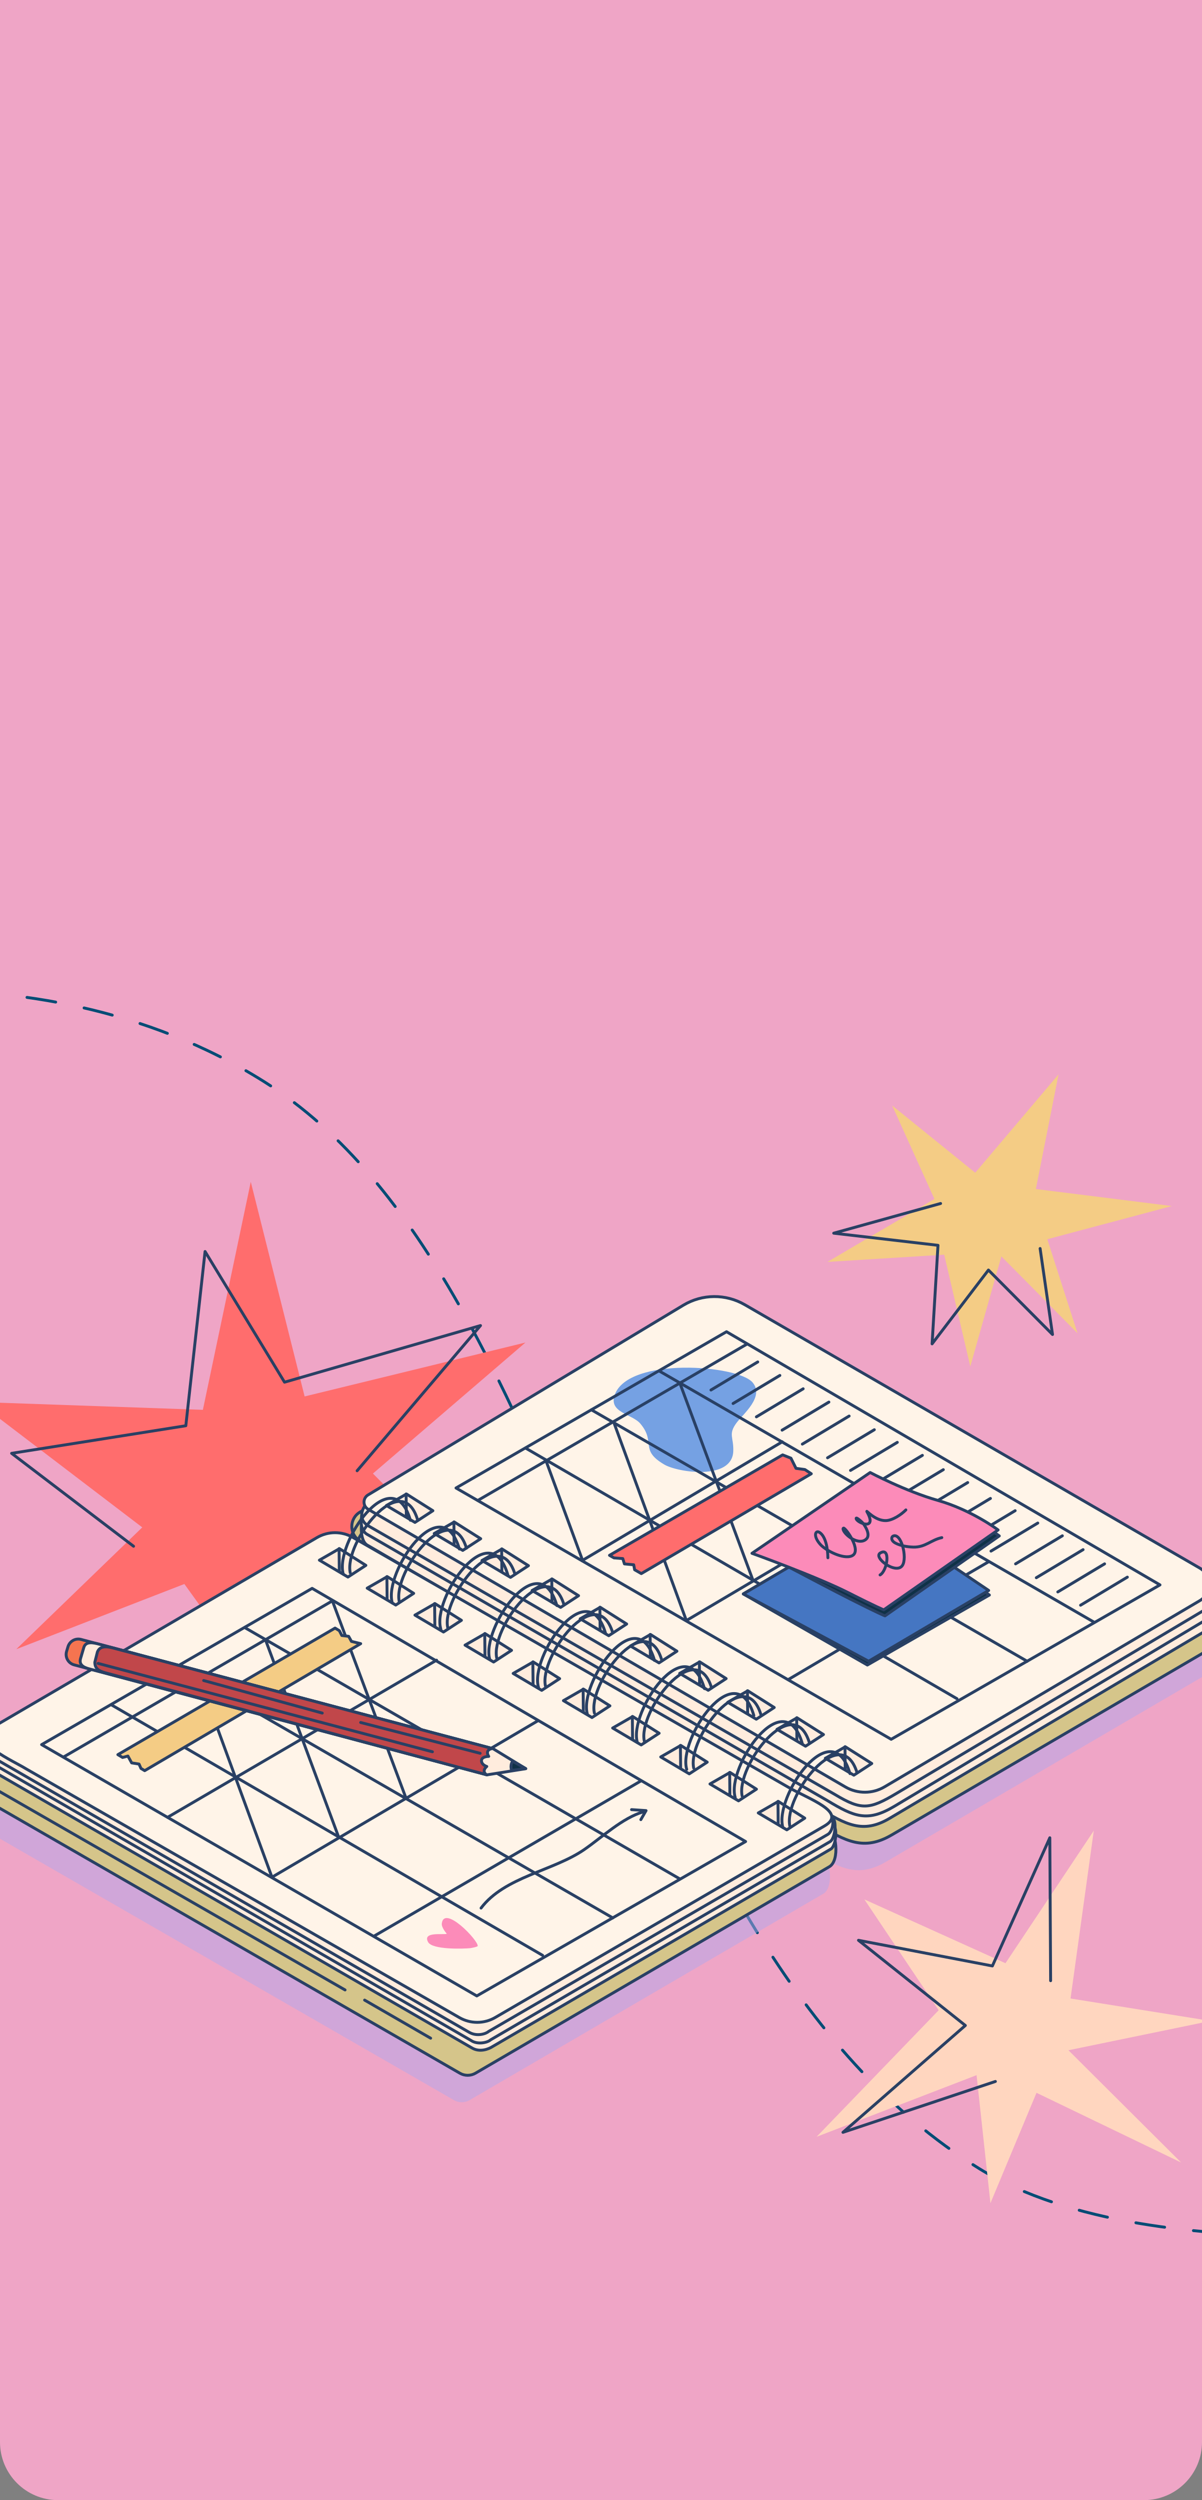 <svg width="414" height="861" viewBox="0 0 414 861" fill="none" xmlns="http://www.w3.org/2000/svg">
<rect x="0" y="0" width="414" height="861" fill="#808080" stroke="none"/>
<g clip-path="url(#clip0_1091_2388)">
<path d="M0 0H414V841C414 852.046 405.046 861 394 861H20C8.954 861 0 852.046 0 841V0Z" fill="#EFA5C6"/>
<path d="M-90 348.351C-90 348.351 8.776 320.742 91.021 372.537C201.034 441.82 209.487 667.924 337.31 746.853C398.733 784.78 522 764.677 522 764.677" stroke="#044C75" stroke-miterlimit="10" stroke-linecap="round" stroke-linejoin="round" stroke-dasharray="10 10"/>
<path d="M-7.648 482.813L49 526L5.613 567.952L63.5 545.5L109.284 609L110.131 529.372L183.264 562.755L128.447 507.466L180.98 462.345L104.923 480.909L86.374 407L69.878 485.52L-7.648 482.813Z" fill="#FF6D6D"/>
<path d="M364.591 370L335.892 403.865L307.286 380.724L321.838 412.905L285 434.577L325.206 432.091L334.194 470.585L344.897 432.68L371.131 459.154L360.716 426.764L403.616 415.345L356.777 409.479L364.591 370Z" fill="#F4CC85"/>
<path d="M323.966 414.461L287.157 424.688L323.069 428.866L321.035 462.798L340.441 437.379L362.514 459.577L358.241 429.965" stroke="#294064" stroke-miterlimit="10" stroke-linecap="round" stroke-linejoin="round"/>
<path d="M368.723 688.246L376.732 630.451L346.315 676.098L297.718 654.123L323.304 692.292L281.259 735.871L336.356 714.648L341.132 758.734L356.998 720.722L406.818 744.734L367.998 706.07L416.963 695.976L368.723 688.246Z" fill="#FFD6BF"/>
<path d="M123 506.5L165.5 456.5L98 476L70.631 431L64 491L4 500.5L46 532.5" stroke="#294064" stroke-miterlimit="10" stroke-linecap="round" stroke-linejoin="round"/>
<path d="M361.862 682.119L361.584 632.894L341.802 677.039L295.685 668.204L332.494 697.536L290.343 734.338L342.838 716.817" stroke="#294064" stroke-miterlimit="10" stroke-linecap="round" stroke-linejoin="round"/>
<g style="mix-blend-mode:multiply">
<path fill-rule="evenodd" clip-rule="evenodd" d="M244.778 458.781C246.574 457.74 248.79 457.739 250.586 458.78L426.106 560.466C429.948 562.692 429.958 568.236 426.124 570.477L305.112 641.189C297.299 645.776 291.736 644.342 284.809 640.603C286.436 644.441 286.316 650.59 283.621 652.136L161.738 723.248C160.079 724.215 158.03 724.222 156.367 723.264L-8.841 628.142C-12.442 626.063 -13.294 617.896 -9.663 615.871L117.448 551.695C119.087 550.782 121.084 550.792 122.713 551.724L261.819 626.591L121.872 539.91C118.153 537.607 118.232 532.171 122.015 529.977L244.778 458.781Z" fill="#B3A9EC" fill-opacity="0.5"/>
</g>
<path d="M119.486 542.413C121.125 541.499 123.122 541.51 124.751 542.441L284.677 628.514C288.27 630.568 289.249 640.794 285.659 642.853L163.776 713.966C162.118 714.933 160.068 714.939 158.405 713.981L-6.803 618.86C-10.404 616.78 -11.256 608.613 -7.625 606.589L119.486 542.413Z" fill="#D5C58A" stroke="#294064" stroke-miterlimit="10" stroke-linejoin="round"/>
<path d="M246.816 449.499C248.612 448.458 250.828 448.457 252.624 449.498L428.144 551.184C431.986 553.41 431.996 558.954 428.162 561.195L307.15 631.907C297.468 637.592 291.241 634.028 281.589 628.292L123.91 530.628C120.191 528.325 120.27 522.889 124.054 520.695L246.816 449.499Z" fill="#D5C58A" stroke="#294064" stroke-miterlimit="10" stroke-linejoin="round"/>
<path d="M248.805 449.403C250.56 448.43 252.699 448.458 254.429 449.475L421.825 547.945C425.544 550.133 425.554 555.508 421.843 557.71L306.411 626.197C297.171 631.706 291.229 628.252 282.018 622.694L126.422 532.064C122.826 529.802 124.556 518.36 128.218 516.204L248.805 449.403Z" fill="#FFECDD" stroke="#294064" stroke-miterlimit="10" stroke-linejoin="round"/>
<path d="M248.805 449.403C250.561 448.43 252.699 448.458 254.429 449.475L421.825 547.945C425.545 550.133 425.109 552.024 421.398 554.226L308.015 622.07C298.776 627.579 294.248 625.689 285.036 620.13L126.354 528.343C122.757 526.081 124.557 518.36 128.218 516.204L248.805 449.403Z" fill="#FFECDD" stroke="#294064" stroke-miterlimit="10" stroke-linejoin="round"/>
<path d="M248.807 449.403C250.56 448.431 252.697 448.458 254.426 449.474L418.668 545.919C422.387 548.107 422.511 549.894 418.8 552.096L308.834 617.576C299.594 623.086 296.822 623.571 287.61 618.013L126.637 525.341C123.04 523.079 124.556 518.361 128.218 516.204L248.807 449.403Z" fill="#FFECDD" stroke="#294064" stroke-miterlimit="10" stroke-linejoin="round"/>
<path d="M235.355 449.495C241.85 445.588 249.956 445.519 256.516 449.316L413.165 539.982C417.487 542.483 417.514 548.712 413.215 551.251L304.661 615.355C300.507 617.808 295.353 617.825 291.184 615.399L126.808 519.774C124.917 518.674 124.897 515.948 126.772 514.82L235.355 449.495Z" fill="#FFF4E8" stroke="#294064" stroke-miterlimit="10" stroke-linejoin="round"/>
<path d="M114.822 535.659C115.576 535.251 116.486 535.253 117.239 535.664L286.93 628.514C288.617 629.484 287.86 635.789 286.177 636.766L169.246 705.034C168.463 705.487 165.38 706.979 162.502 705.248L-4.93 608.528C-6.609 607.558 -7.903 602.173 -6.231 601.192L114.822 535.659Z" fill="#FFECDD" stroke="#294064" stroke-miterlimit="10" stroke-linejoin="round"/>
<path d="M114.545 533.12C115.302 532.702 116.221 532.7 116.98 533.116L286.664 625.961C288.351 626.931 287.594 633.236 285.911 634.213L168.98 702.481C167.808 703.541 164.322 704.162 162.237 702.696L-3.703 606.694C-7.022 605.199 -6.642 600.095 -4.97 599.115L114.545 533.12Z" fill="#FFECDD" stroke="#294064" stroke-miterlimit="10" stroke-linejoin="round"/>
<path d="M113.8 531.135C114.563 530.71 115.491 530.709 116.255 531.133L284.695 624.547C288.161 625.371 286.858 630.728 285.175 631.699L168.245 699.619C167.501 700.33 164.319 701.515 161.501 699.833L-4.3 604.143C-7.196 601.836 -6.116 597.951 -4.444 596.975L113.8 531.135Z" fill="#FFECDD" stroke="#294064" stroke-miterlimit="10" stroke-linejoin="round"/>
<path d="M109.172 529.515C112.987 527.282 117.705 527.262 121.54 529.461L271.349 615.397C278.432 619.559 292.143 624.07 283.961 628.837L170.572 694.786C166.759 697.003 162.053 697.017 158.228 694.822L8.973 609.15C4.518 606.372 -10.15 600.115 -3.738 595.56L109.172 529.515Z" fill="#FFF4E8" stroke="#294064" stroke-miterlimit="10" stroke-linejoin="round"/>
<path d="M139.992 514.508L149.1 520.264L142.92 524.29L133.088 518.473L139.992 514.508Z" fill="#FFECDD" stroke="#294064" stroke-miterlimit="10" stroke-linejoin="round"/>
<path d="M139.873 514.497L139.948 522.294L139.873 514.497Z" fill="#FFECDD"/>
<path d="M139.873 514.497L139.948 522.294" stroke="#294064" stroke-miterlimit="10" stroke-linecap="round" stroke-linejoin="round"/>
<path d="M156.459 524.147L165.567 529.903L159.386 533.93L149.556 528.112L156.459 524.147Z" fill="#FFECDD" stroke="#294064" stroke-miterlimit="10" stroke-linejoin="round"/>
<path d="M156.339 524.137L156.414 531.933L156.339 524.137Z" fill="#FFECDD"/>
<path d="M156.339 524.137L156.414 531.933" stroke="#294064" stroke-miterlimit="10" stroke-linecap="round" stroke-linejoin="round"/>
<path d="M172.9 533.436L182.009 539.192L175.829 543.218L165.998 537.401L172.9 533.436Z" fill="#FFECDD" stroke="#294064" stroke-miterlimit="10" stroke-linejoin="round"/>
<path d="M172.783 533.425L172.858 541.222L172.783 533.425Z" fill="#FFECDD"/>
<path d="M172.783 533.425L172.858 541.222" stroke="#294064" stroke-miterlimit="10" stroke-linecap="round" stroke-linejoin="round"/>
<path d="M190.163 543.772L199.271 549.527L193.09 553.555L183.259 547.737L190.163 543.772Z" fill="#FFECDD" stroke="#294064" stroke-miterlimit="10" stroke-linejoin="round"/>
<path d="M190.043 543.763L190.118 551.559L190.043 543.763Z" fill="#FFECDD"/>
<path d="M190.043 543.763L190.118 551.559" stroke="#294064" stroke-miterlimit="10" stroke-linecap="round" stroke-linejoin="round"/>
<path d="M206.733 553.521L215.841 559.277L209.661 563.304L199.831 557.486L206.733 553.521Z" fill="#FFECDD" stroke="#294064" stroke-miterlimit="10" stroke-linejoin="round"/>
<path d="M206.615 553.511L206.69 561.307L206.615 553.511Z" fill="#FFECDD"/>
<path d="M206.615 553.511L206.69 561.307" stroke="#294064" stroke-miterlimit="10" stroke-linecap="round" stroke-linejoin="round"/>
<path d="M224.046 562.887L233.154 568.642L226.974 572.669L217.142 566.851L224.046 562.887Z" fill="#FFECDD" stroke="#294064" stroke-miterlimit="10" stroke-linejoin="round"/>
<path d="M223.927 562.878L224.002 570.673L223.927 562.878Z" fill="#FFECDD"/>
<path d="M223.927 562.878L224.002 570.673" stroke="#294064" stroke-miterlimit="10" stroke-linecap="round" stroke-linejoin="round"/>
<path d="M240.997 572.319L250.106 578.075L243.926 582.102L234.095 576.284L240.997 572.319Z" fill="#FFECDD" stroke="#294064" stroke-miterlimit="10" stroke-linejoin="round"/>
<path d="M240.879 572.311L240.954 580.107L240.879 572.311Z" fill="#FFECDD"/>
<path d="M240.879 572.311L240.954 580.107" stroke="#294064" stroke-miterlimit="10" stroke-linecap="round" stroke-linejoin="round"/>
<path d="M257.557 582.278L266.665 588.033L260.485 592.061L250.654 586.242L257.557 582.278Z" fill="#FFECDD" stroke="#294064" stroke-miterlimit="10" stroke-linejoin="round"/>
<path d="M257.439 582.268L257.513 590.064L257.439 582.268Z" fill="#FFECDD"/>
<path d="M257.439 582.268L257.513 590.064" stroke="#294064" stroke-miterlimit="10" stroke-linecap="round" stroke-linejoin="round"/>
<path d="M274.518 591.582L283.626 597.338L277.446 601.365L267.614 595.546L274.518 591.582Z" fill="#FFECDD" stroke="#294064" stroke-miterlimit="10" stroke-linejoin="round"/>
<path d="M274.399 591.573L274.473 599.368L274.399 591.573Z" fill="#FFECDD"/>
<path d="M274.399 591.573L274.473 599.368" stroke="#294064" stroke-miterlimit="10" stroke-linecap="round" stroke-linejoin="round"/>
<path d="M291.155 601.56L300.264 607.317L294.084 611.343L284.253 605.526L291.155 601.56Z" fill="#FFECDD" stroke="#294064" stroke-miterlimit="10" stroke-linejoin="round"/>
<path d="M291.037 601.549L291.112 609.345L291.037 601.549Z" fill="#FFECDD"/>
<path d="M291.037 601.549L291.112 609.345" stroke="#294064" stroke-miterlimit="10" stroke-linecap="round" stroke-linejoin="round"/>
<path d="M116.909 533.326L126.017 539.082L119.837 543.109L110.006 537.291L116.909 533.326Z" fill="#FFECDD" stroke="#294064" stroke-miterlimit="10" stroke-linejoin="round"/>
<path d="M116.789 533.316L116.865 541.112L116.789 533.316Z" fill="#FFECDD"/>
<path d="M116.789 533.316L116.865 541.112" stroke="#294064" stroke-miterlimit="10" stroke-linecap="round" stroke-linejoin="round"/>
<path d="M133.375 542.966L142.483 548.721L136.303 552.749L126.472 546.93L133.375 542.966Z" fill="#FFECDD" stroke="#294064" stroke-miterlimit="10" stroke-linejoin="round"/>
<path d="M133.257 542.956L133.331 550.751L133.257 542.956Z" fill="#FFECDD"/>
<path d="M133.257 542.956L133.331 550.751" stroke="#294064" stroke-miterlimit="10" stroke-linecap="round" stroke-linejoin="round"/>
<path d="M149.818 552.253L158.927 558.009L152.747 562.036L142.915 556.218L149.818 552.253Z" fill="#FFECDD" stroke="#294064" stroke-miterlimit="10" stroke-linejoin="round"/>
<path d="M149.699 552.244L149.775 560.04L149.699 552.244Z" fill="#FFECDD"/>
<path d="M149.699 552.244L149.775 560.04" stroke="#294064" stroke-miterlimit="10" stroke-linecap="round" stroke-linejoin="round"/>
<path d="M167.079 562.59L176.188 568.346L170.008 572.373L160.176 566.555L167.079 562.59Z" fill="#FFECDD" stroke="#294064" stroke-miterlimit="10" stroke-linejoin="round"/>
<path d="M166.961 562.582L167.035 570.377L166.961 562.582Z" fill="#FFECDD"/>
<path d="M166.961 562.582L167.035 570.377" stroke="#294064" stroke-miterlimit="10" stroke-linecap="round" stroke-linejoin="round"/>
<path d="M183.65 572.339L192.758 578.095L186.578 582.122L176.747 576.304L183.65 572.339Z" fill="#FFECDD" stroke="#294064" stroke-miterlimit="10" stroke-linejoin="round"/>
<path d="M183.532 572.329L183.607 580.125L183.532 572.329Z" fill="#FFECDD"/>
<path d="M183.532 572.329L183.607 580.125" stroke="#294064" stroke-miterlimit="10" stroke-linecap="round" stroke-linejoin="round"/>
<path d="M200.963 581.705L210.071 587.461L203.891 591.487L194.059 585.67L200.963 581.705Z" fill="#FFECDD" stroke="#294064" stroke-miterlimit="10" stroke-linejoin="round"/>
<path d="M200.844 581.695L200.919 589.492L200.844 581.695Z" fill="#FFECDD"/>
<path d="M200.844 581.695L200.919 589.492" stroke="#294064" stroke-miterlimit="10" stroke-linecap="round" stroke-linejoin="round"/>
<path d="M217.914 591.138L227.022 596.893L220.842 600.921L211.012 595.103L217.914 591.138Z" fill="#FFECDD" stroke="#294064" stroke-miterlimit="10" stroke-linejoin="round"/>
<path d="M217.796 591.129L217.871 598.925L217.796 591.129Z" fill="#FFECDD"/>
<path d="M217.796 591.129L217.871 598.925" stroke="#294064" stroke-miterlimit="10" stroke-linecap="round" stroke-linejoin="round"/>
<path d="M234.474 601.097L243.582 606.852L237.402 610.879L227.571 605.061L234.474 601.097Z" fill="#FFECDD" stroke="#294064" stroke-miterlimit="10" stroke-linejoin="round"/>
<path d="M234.355 601.086L234.43 608.882L234.355 601.086Z" fill="#FFECDD"/>
<path d="M234.355 601.086L234.43 608.882" stroke="#294064" stroke-miterlimit="10" stroke-linecap="round" stroke-linejoin="round"/>
<path d="M251.434 610.4L260.542 616.156L254.362 620.182L244.531 614.365L251.434 610.4Z" fill="#FFECDD" stroke="#294064" stroke-miterlimit="10" stroke-linejoin="round"/>
<path d="M251.316 610.39L251.391 618.187L251.316 610.39Z" fill="#FFECDD"/>
<path d="M251.316 610.39L251.391 618.187" stroke="#294064" stroke-miterlimit="10" stroke-linecap="round" stroke-linejoin="round"/>
<path d="M268.073 620.379L277.181 626.134L271 630.162L261.17 624.344L268.073 620.379Z" fill="#FFECDD" stroke="#294064" stroke-miterlimit="10" stroke-linejoin="round"/>
<path d="M267.954 620.368L268.029 628.164L267.954 620.368Z" fill="#FFECDD"/>
<path d="M267.954 620.368L268.029 628.164" stroke="#294064" stroke-miterlimit="10" stroke-linecap="round" stroke-linejoin="round"/>
<path d="M120.641 541.669C118.373 531.415 138.228 505.187 143.788 523.245" stroke="#294064" stroke-miterlimit="10" stroke-linecap="round" stroke-linejoin="round"/>
<path d="M118.236 542.106C115.125 531.589 135.204 502.285 141.348 523.551" stroke="#294064" stroke-miterlimit="10" stroke-linecap="round" stroke-linejoin="round"/>
<path d="M137.516 551.577C135.248 541.324 155.103 515.095 160.663 533.152" stroke="#294064" stroke-miterlimit="10" stroke-linecap="round" stroke-linejoin="round"/>
<path d="M135.111 552.012C132 541.495 152.08 512.192 158.223 533.457" stroke="#294064" stroke-miterlimit="10" stroke-linecap="round" stroke-linejoin="round"/>
<path d="M154.219 560.54C151.95 550.287 171.805 524.057 177.365 542.115" stroke="#294064" stroke-miterlimit="10" stroke-linecap="round" stroke-linejoin="round"/>
<path d="M151.814 560.976C148.704 550.459 168.782 521.156 174.926 542.421" stroke="#294064" stroke-miterlimit="10" stroke-linecap="round" stroke-linejoin="round"/>
<path d="M171.096 571.039C168.828 560.786 188.683 534.556 194.243 552.615" stroke="#294064" stroke-miterlimit="10" stroke-linecap="round" stroke-linejoin="round"/>
<path d="M168.691 571.475C165.581 560.958 185.659 531.655 191.803 552.92" stroke="#294064" stroke-miterlimit="10" stroke-linecap="round" stroke-linejoin="round"/>
<path d="M187.876 580.664C185.607 570.411 205.462 544.182 211.023 562.24" stroke="#294064" stroke-miterlimit="10" stroke-linecap="round" stroke-linejoin="round"/>
<path d="M185.47 581.101C182.359 570.584 202.439 541.281 208.582 562.546" stroke="#294064" stroke-miterlimit="10" stroke-linecap="round" stroke-linejoin="round"/>
<path d="M204.724 589.939C202.455 579.686 222.31 553.456 227.871 571.514" stroke="#294064" stroke-miterlimit="10" stroke-linecap="round" stroke-linejoin="round"/>
<path d="M202.318 590.376C199.208 579.859 219.288 550.555 225.43 571.821" stroke="#294064" stroke-miterlimit="10" stroke-linecap="round" stroke-linejoin="round"/>
<path d="M221.929 599.656C219.66 589.403 239.515 563.173 245.076 581.232" stroke="#294064" stroke-miterlimit="10" stroke-linecap="round" stroke-linejoin="round"/>
<path d="M219.524 600.091C216.413 589.574 236.492 560.271 242.636 581.536" stroke="#294064" stroke-miterlimit="10" stroke-linecap="round" stroke-linejoin="round"/>
<path d="M238.932 608.899C236.663 598.645 256.518 572.416 262.079 590.474" stroke="#294064" stroke-miterlimit="10" stroke-linecap="round" stroke-linejoin="round"/>
<path d="M236.526 609.335C233.416 598.818 253.495 569.515 259.638 590.78" stroke="#294064" stroke-miterlimit="10" stroke-linecap="round" stroke-linejoin="round"/>
<path d="M255.626 618.572C253.358 608.319 273.213 582.089 278.773 600.147" stroke="#294064" stroke-miterlimit="10" stroke-linecap="round" stroke-linejoin="round"/>
<path d="M253.22 619.008C250.109 608.491 270.189 579.188 276.332 600.453" stroke="#294064" stroke-miterlimit="10" stroke-linecap="round" stroke-linejoin="round"/>
<path d="M272.05 628.919C269.781 618.665 289.636 592.436 295.197 610.495" stroke="#294064" stroke-miterlimit="10" stroke-linecap="round" stroke-linejoin="round"/>
<path d="M269.644 629.355C266.534 618.838 286.613 589.534 292.756 610.8" stroke="#294064" stroke-miterlimit="10" stroke-linecap="round" stroke-linejoin="round"/>
<path d="M107.501 547.005L256.806 634.192L164.218 687.361L14.334 600.819L107.501 547.005Z" stroke="#294064" stroke-miterlimit="10" stroke-linecap="round" stroke-linejoin="round"/>
<path d="M21.855 605.102L114.439 551.328" stroke="#294064" stroke-miterlimit="10" stroke-linecap="round" stroke-linejoin="round"/>
<path d="M57.742 625.84L150.367 571.737" stroke="#294064" stroke-miterlimit="10" stroke-linecap="round" stroke-linejoin="round"/>
<path d="M93.761 646.422L185.179 592.65" stroke="#294064" stroke-miterlimit="10" stroke-linecap="round" stroke-linejoin="round"/>
<path d="M128.971 666.677C128.971 666.677 197.488 626.829 220.634 613.385" stroke="#294064" stroke-miterlimit="10" stroke-linecap="round" stroke-linejoin="round"/>
<path d="M38.423 587.148L186.897 673.394" stroke="#294064" stroke-miterlimit="10" stroke-linecap="round" stroke-linejoin="round"/>
<path d="M60.968 573.897L211.059 660.489" stroke="#294064" stroke-miterlimit="10" stroke-linecap="round" stroke-linejoin="round"/>
<path d="M84.315 560.519L234.014 646.984" stroke="#294064" stroke-miterlimit="10" stroke-linecap="round" stroke-linejoin="round"/>
<path d="M114.569 551.533L139.674 618.808" stroke="#294064" stroke-miterlimit="10" stroke-linecap="round" stroke-linejoin="round"/>
<path d="M91.547 564.996L116.532 632.368" stroke="#294064" stroke-miterlimit="10" stroke-linecap="round" stroke-linejoin="round"/>
<path d="M68.886 578.753L93.496 645.991" stroke="#294064" stroke-miterlimit="10" stroke-linecap="round" stroke-linejoin="round"/>
<path d="M40.598 604.269L115.403 560.682L116.885 561.582L117.73 563.232L120.081 563.524L121.051 565.268L124.232 566.047L49.834 609.782L48.564 609.024L47.889 607.512L45.352 607.107L44.057 604.752L42.221 605.238L40.598 604.269Z" fill="#F4CC85" stroke="#294064" stroke-miterlimit="10" stroke-linecap="round" stroke-linejoin="round"/>
<path d="M228.771 504.347C233.479 507.124 252.2 509.899 252.562 499.762C252.734 494.914 250.714 493.984 253.699 489.98C255.959 486.947 263.328 481.029 259.242 476.122C254.185 470.048 216.62 467.177 211.765 480.265C209.447 486.512 217.704 486.89 220.564 490.289C226.002 496.749 220.15 499.265 228.771 504.347Z" fill="#75A1E3"/>
<path d="M250.226 458.624L399.531 545.811L306.943 598.98L157.059 512.438L250.226 458.624Z" stroke="#294064" stroke-miterlimit="10" stroke-linecap="round" stroke-linejoin="round"/>
<path d="M164.58 516.721L257.165 462.947" stroke="#294064" stroke-miterlimit="10" stroke-linecap="round" stroke-linejoin="round"/>
<path d="M200.467 537.458L269.43 496.528" stroke="#294064" stroke-miterlimit="10" stroke-linecap="round" stroke-linejoin="round"/>
<path d="M236.487 558.041L305.039 517.466" stroke="#294064" stroke-miterlimit="10" stroke-linecap="round" stroke-linejoin="round"/>
<path d="M271.697 578.296C271.697 578.296 317.397 551.264 340.542 537.82" stroke="#294064" stroke-miterlimit="10" stroke-linecap="round" stroke-linejoin="round"/>
<path d="M181.149 498.766L329.622 585.013" stroke="#294064" stroke-miterlimit="10" stroke-linecap="round" stroke-linejoin="round"/>
<path d="M203.693 485.516L353.785 572.107" stroke="#294064" stroke-miterlimit="10" stroke-linecap="round" stroke-linejoin="round"/>
<path d="M227.039 472.138L376.739 558.603" stroke="#294064" stroke-miterlimit="10" stroke-linecap="round" stroke-linejoin="round"/>
<path d="M234.272 476.614L259.257 543.987" stroke="#294064" stroke-miterlimit="10" stroke-linecap="round" stroke-linejoin="round"/>
<path d="M211.611 490.372L236.221 557.61" stroke="#294064" stroke-miterlimit="10" stroke-linecap="round" stroke-linejoin="round"/>
<path d="M244.876 478.693L260.986 469.029" stroke="#294064" stroke-miterlimit="10" stroke-linecap="round" stroke-linejoin="round"/>
<path d="M252.495 483.339L268.605 473.676" stroke="#294064" stroke-miterlimit="10" stroke-linecap="round" stroke-linejoin="round"/>
<path d="M260.523 487.937L276.634 478.272" stroke="#294064" stroke-miterlimit="10" stroke-linecap="round" stroke-linejoin="round"/>
<path d="M269.379 492.517L285.49 482.854" stroke="#294064" stroke-miterlimit="10" stroke-linecap="round" stroke-linejoin="round"/>
<path d="M276.353 497.324L292.464 487.661" stroke="#294064" stroke-miterlimit="10" stroke-linecap="round" stroke-linejoin="round"/>
<path d="M285.03 502.036L301.14 492.372" stroke="#294064" stroke-miterlimit="10" stroke-linecap="round" stroke-linejoin="round"/>
<path d="M292.943 506.385L309.053 496.721" stroke="#294064" stroke-miterlimit="10" stroke-linecap="round" stroke-linejoin="round"/>
<path d="M301.585 510.863L317.695 501.199" stroke="#294064" stroke-miterlimit="10" stroke-linecap="round" stroke-linejoin="round"/>
<path d="M308.795 515.791L324.904 506.128" stroke="#294064" stroke-miterlimit="10" stroke-linecap="round" stroke-linejoin="round"/>
<path d="M317.194 520.226L333.304 510.563" stroke="#294064" stroke-miterlimit="10" stroke-linecap="round" stroke-linejoin="round"/>
<path d="M325.021 525.699L341.131 516.036" stroke="#294064" stroke-miterlimit="10" stroke-linecap="round" stroke-linejoin="round"/>
<path d="M333.538 529.918L349.648 520.254" stroke="#294064" stroke-miterlimit="10" stroke-linecap="round" stroke-linejoin="round"/>
<path d="M341.327 534.175L357.438 524.512" stroke="#294064" stroke-miterlimit="10" stroke-linecap="round" stroke-linejoin="round"/>
<path d="M349.791 538.567L365.902 528.903" stroke="#294064" stroke-miterlimit="10" stroke-linecap="round" stroke-linejoin="round"/>
<path d="M356.933 543.337L373.043 533.674" stroke="#294064" stroke-miterlimit="10" stroke-linecap="round" stroke-linejoin="round"/>
<path d="M364.338 548.228L380.448 538.564" stroke="#294064" stroke-miterlimit="10" stroke-linecap="round" stroke-linejoin="round"/>
<path d="M372.181 552.803L388.291 543.139" stroke="#294064" stroke-miterlimit="10" stroke-linecap="round" stroke-linejoin="round"/>
<path d="M188.279 503.661L200.5 536.944" stroke="#294064" stroke-miterlimit="10" stroke-linecap="round" stroke-linejoin="round"/>
<path d="M209.93 535.624L269.564 501.037L272.419 502.17L274.166 505.673L277.243 506.097L279.428 507.537L220.878 541.918L218.584 540.598L218.265 538.887L215.068 538.578L214.504 536.746L211.465 536.507L209.93 535.624Z" fill="#FF6D6D" stroke="#294064" stroke-miterlimit="10" stroke-linecap="round" stroke-linejoin="round"/>
<path d="M302.037 521.796L340.767 549.306L298.742 573.403L256.011 548.919L302.037 521.796Z" fill="#0F3147" stroke="#294064" stroke-miterlimit="10" stroke-linecap="round" stroke-linejoin="round"/>
<path d="M302.037 521.796L340.52 547.716L299.176 572.099L256.011 548.919L302.037 521.796Z" fill="#4576C2" stroke="#294064" stroke-miterlimit="10" stroke-linecap="round" stroke-linejoin="round"/>
<path d="M300.119 509.175C300.119 509.175 312.336 515.64 323.408 518.773C335.025 522.06 344.177 528.948 344.177 528.948L304.81 556.472C304.81 556.472 302.574 555.626 292.7 550.614C281.687 545.024 262.618 534.828 262.618 534.828L300.119 509.175Z" fill="#0F3147" stroke="#294064" stroke-miterlimit="10" stroke-linecap="round" stroke-linejoin="round"/>
<path d="M299.703 507.107C299.703 507.107 311.92 513.572 322.992 516.704C334.609 519.992 343.761 526.879 343.761 526.879L304.394 554.403C304.394 554.403 302.158 553.558 292.284 548.546C281.272 542.957 258.997 534.932 258.997 534.932L299.703 507.107Z" fill="#FC8BB9" stroke="#294064" stroke-miterlimit="10" stroke-linecap="round" stroke-linejoin="round"/>
<path d="M285.148 536.465C285.115 533.355 284.386 528.866 282.104 527.646C280.825 526.964 279.962 529.058 282.63 531.963C284.515 534.017 290.458 537.088 293.374 535.829C297.106 534.217 291.193 526.024 290.528 526.254C290.18 526.374 290.489 527.033 290.677 527.349C291.96 529.513 296.275 532.173 298.457 529.942C299.887 528.482 298 525.476 297.026 524.332C296.858 524.135 294.878 522.319 294.884 522.914C294.9 524.398 302.498 527.45 298.564 520.542C298.21 519.922 301.439 523.816 305.178 523.666C307.486 523.573 310.424 521.603 312.005 519.988" stroke="#294064" stroke-miterlimit="10" stroke-linecap="round" stroke-linejoin="round"/>
<path d="M303.118 542.379C305.671 540.926 306.82 532.592 303.175 534.832C300.642 536.388 308.613 542.33 310.789 539.149C312.61 536.49 310.374 527.581 307.547 529.03C307.081 529.269 306.673 530.473 308.422 531.414C310.171 532.354 312.542 532.728 314.543 532.79C318.702 532.919 320.699 530.307 324.388 529.529" stroke="#294064" stroke-miterlimit="10" stroke-linecap="round" stroke-linejoin="round"/>
<path d="M23.414 567.106C23.986 565.19 25.977 564.075 27.91 564.588L169.932 602.263L167.763 611.229L25.53 573.343C23.513 572.805 22.339 570.707 22.936 568.707L23.414 567.106Z" fill="#F57450" stroke="#294064" stroke-miterlimit="10" stroke-linecap="round" stroke-linejoin="round"/>
<path d="M28.84 567.452C29.479 565.022 32.272 565.73 34.205 566.243L169.933 602.261L167.763 611.227L30.531 574.673C28.513 574.135 27.156 573.142 27.753 571.141L28.84 567.452Z" fill="#FFECDD" stroke="#294064" stroke-miterlimit="10" stroke-linecap="round" stroke-linejoin="round"/>
<path d="M33.554 568.905C34.535 566.424 37.422 567.134 39.355 567.647L169.933 602.263L167.763 611.23L36.841 576.231C34.824 575.693 32.639 575.123 32.664 572.442L33.554 568.905Z" fill="#C1474A" stroke="#294064" stroke-miterlimit="10" stroke-linecap="round" stroke-linejoin="round"/>
<path d="M181.105 609.106L169.707 602.143C166.72 602.579 168.33 604.868 168.33 604.868C168.33 604.868 165.758 604.847 165.841 606.424C165.916 607.862 167.657 608.339 167.657 608.339C167.657 608.339 165.637 609.907 167.641 611.238L181.105 609.106Z" fill="#FFECDD" stroke="#294064" stroke-miterlimit="10" stroke-linecap="round" stroke-linejoin="round"/>
<path d="M152.168 662.411C152.987 655.904 164.805 668.291 164.527 670.168C164.481 670.473 162.161 670.893 161.917 670.917C159.724 671.131 148.971 671.518 147.463 668.844C145.293 664.997 153.157 666.468 153.875 665.936C153.875 665.936 151.989 663.828 152.168 662.411Z" fill="#FC8BB9"/>
<path d="M165.691 657.102C173.774 646.338 190.607 644.3 201.229 636.957C207.369 632.713 214.37 626.052 221.595 623.95" stroke="#294064" stroke-miterlimit="10" stroke-linecap="round" stroke-linejoin="round"/>
<path d="M220.723 626.648L222.515 623.54L217.522 623.202" stroke="#294064" stroke-miterlimit="10" stroke-linecap="round" stroke-linejoin="round"/>
<path d="M176.211 609.7L181.024 609.043L176.618 606.566C176.618 606.566 175.588 607.455 176.211 609.7Z" fill="#0F3147" stroke="#294064" stroke-miterlimit="10" stroke-linecap="round" stroke-linejoin="round"/>
<path d="M33.803 572.851L148.937 603.283" stroke="#294064" stroke-miterlimit="10" stroke-linecap="round" stroke-linejoin="round"/>
<path d="M165.375 603.802L124.226 593.198" stroke="#294064" stroke-miterlimit="10" stroke-linecap="round" stroke-linejoin="round"/>
<path d="M110.989 589.951L70.148 578.742" stroke="#294064" stroke-miterlimit="10" stroke-linecap="round" stroke-linejoin="round"/>
<path d="M-9.99 611.324L118.844 685.299" stroke="#294064" stroke-miterlimit="10" stroke-linecap="round" stroke-linejoin="round"/>
<path d="M125.583 688.8L148.32 701.918" stroke="#294064" stroke-miterlimit="10" stroke-linecap="round" stroke-linejoin="round"/>
</g>
<defs>
<clipPath id="clip0_1091_2388">
<path d="M0 0H414V841C414 852.046 405.046 861 394 861H20C8.954 861 0 852.046 0 841V0Z" fill="white"/>
</clipPath>
</defs>
</svg>
